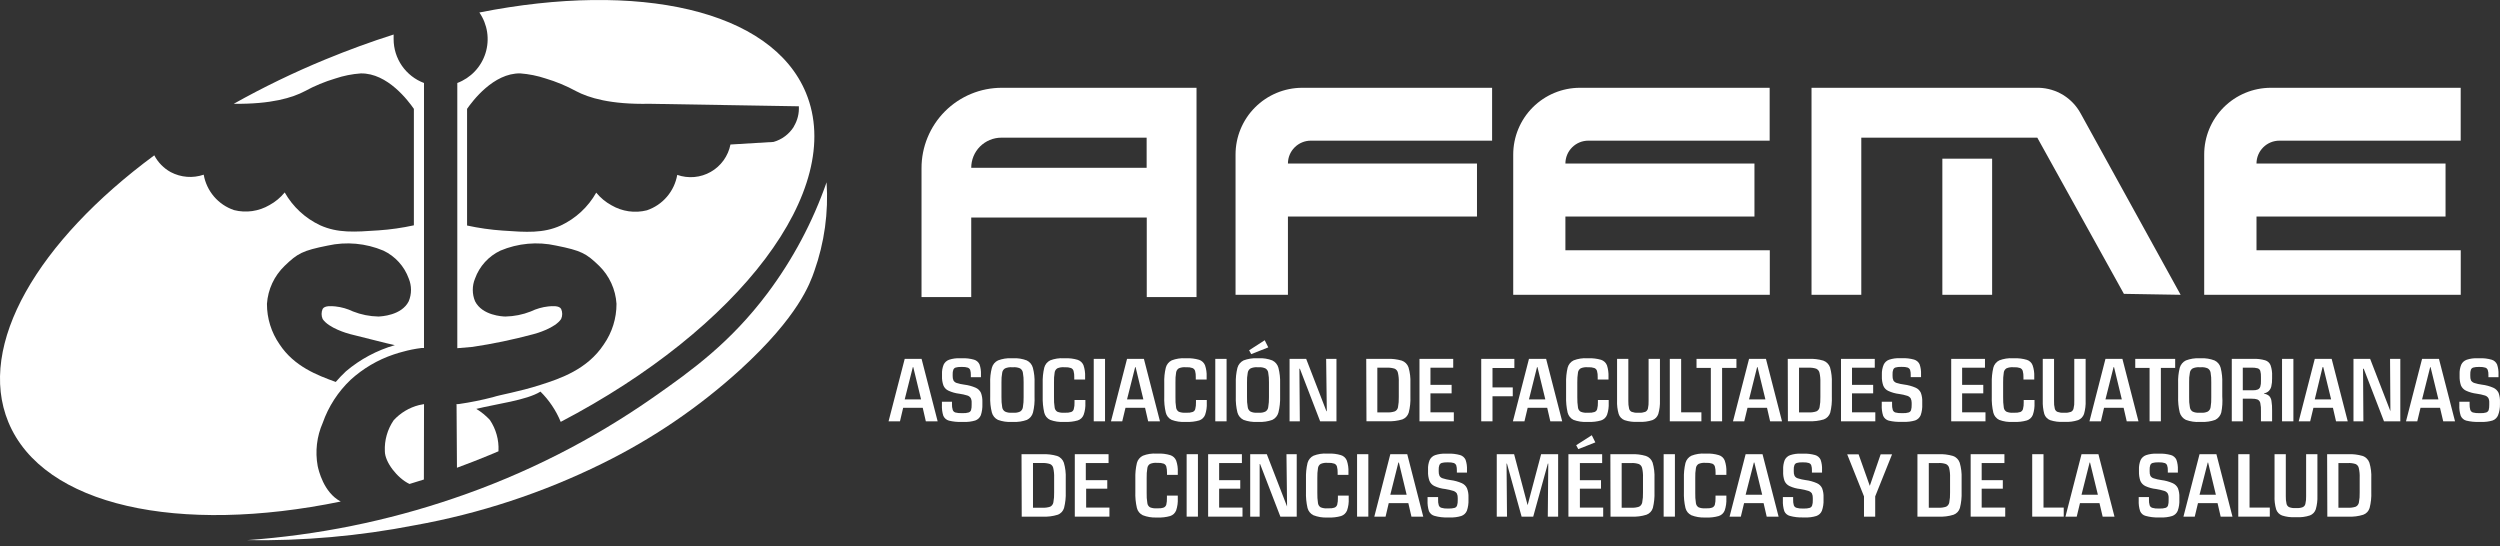 <svg width="87" height="19" viewBox="0 0 87 19" fill="none" xmlns="http://www.w3.org/2000/svg">
<rect x="0" y="0" width="87" height="19" fill="#333333" stroke="none"/>
<path d="M8.59 18.797C11.046 18.624 13.47 18.134 15.801 17.338C18.274 16.499 20.616 15.312 22.755 13.814C24.099 12.874 25.424 11.913 26.705 10.21C27.586 9.035 28.281 7.731 28.765 6.344C28.835 7.394 28.689 8.446 28.338 9.436C28.19 9.859 27.795 11.006 25.753 12.871C24.314 14.178 22.698 15.276 20.953 16.133C18.89 17.151 16.693 17.874 14.428 18.28C12.506 18.655 10.549 18.828 8.59 18.797Z" fill="white"/>
<path d="M28.049 3.236C26.851 0.332 22.206 -0.662 16.682 0.435C16.823 0.639 16.915 0.872 16.952 1.117C16.989 1.362 16.97 1.613 16.896 1.849C16.822 2.085 16.695 2.302 16.525 2.482C16.355 2.662 16.145 2.801 15.914 2.888V12.117L16.442 12.072C17.155 11.966 17.861 11.818 18.557 11.631C18.672 11.603 19.318 11.417 19.527 11.102C19.552 11.047 19.565 10.987 19.565 10.926C19.565 10.865 19.552 10.805 19.527 10.75C19.457 10.63 19.224 10.651 19.085 10.663C18.872 10.686 18.664 10.746 18.47 10.839C18.189 10.95 17.891 11.009 17.589 11.015C17.492 11.015 16.78 10.98 16.532 10.484C16.479 10.359 16.453 10.224 16.453 10.088C16.453 9.952 16.479 9.818 16.532 9.692C16.686 9.265 17.002 8.917 17.413 8.722C18.025 8.464 18.702 8.402 19.351 8.546C20.232 8.722 20.401 8.818 20.85 9.251C21.208 9.602 21.423 10.073 21.454 10.573C21.456 11.077 21.302 11.569 21.014 11.983C20.439 12.86 19.487 13.177 18.811 13.393C18.033 13.642 17.434 13.729 17.149 13.823C16.766 13.922 16.378 14.001 15.986 14.058C15.956 14.058 15.916 14.072 15.888 14.058L15.902 16.278C16.273 16.142 16.644 15.997 17.015 15.844L17.347 15.705V15.688C17.366 15.307 17.26 14.929 17.046 14.612C16.908 14.464 16.75 14.335 16.576 14.229C17.262 14.058 18.326 13.929 18.808 13.628C19.111 13.928 19.351 14.286 19.513 14.681C25.713 11.44 29.442 6.612 28.049 3.236ZM27.624 4.411C27.462 4.668 27.211 4.856 26.919 4.939L25.42 5.029C25.381 5.227 25.299 5.415 25.181 5.579C25.063 5.743 24.911 5.88 24.736 5.98C24.56 6.081 24.365 6.142 24.163 6.16C23.962 6.178 23.759 6.153 23.568 6.086C23.519 6.367 23.395 6.63 23.209 6.847C23.023 7.065 22.782 7.227 22.511 7.319C22.093 7.425 21.65 7.361 21.278 7.143C21.075 7.032 20.895 6.883 20.749 6.704C20.467 7.204 20.035 7.604 19.515 7.848C18.907 8.123 18.32 8.083 17.488 8.024C17.073 7.995 16.661 7.937 16.254 7.848V3.788C16.44 3.522 17.171 2.538 18.106 2.554C18.405 2.577 18.701 2.636 18.987 2.731C19.354 2.84 19.708 2.987 20.044 3.17C20.488 3.405 21.242 3.64 22.6 3.612L27.8 3.699C27.814 3.946 27.753 4.192 27.624 4.404V4.411Z" fill="white"/>
<path d="M11.849 17.448C11.259 17.134 11.085 16.356 11.055 16.215C10.963 15.709 11.024 15.187 11.231 14.716C11.431 14.146 11.764 13.633 12.201 13.217C12.634 12.823 13.143 12.523 13.698 12.336C13.818 12.296 13.919 12.265 14.013 12.242C14.229 12.181 14.45 12.137 14.673 12.11H14.659H14.755V2.888C14.445 2.772 14.177 2.563 13.988 2.291C13.8 2.018 13.698 1.695 13.698 1.363C13.698 1.309 13.698 1.255 13.698 1.201C12.915 1.45 12.124 1.739 11.325 2.068C10.231 2.518 9.166 3.034 8.134 3.612C9.445 3.628 10.181 3.4 10.613 3.17C10.95 2.987 11.305 2.84 11.672 2.731C11.958 2.635 12.254 2.576 12.554 2.555C13.493 2.538 14.217 3.523 14.403 3.788V7.841C13.996 7.93 13.584 7.989 13.169 8.017C12.337 8.074 11.759 8.116 11.144 7.841C10.623 7.597 10.191 7.197 9.908 6.697C9.761 6.876 9.582 7.025 9.379 7.136C9.007 7.354 8.564 7.418 8.146 7.312C7.875 7.221 7.634 7.058 7.448 6.841C7.262 6.623 7.138 6.36 7.089 6.079C6.901 6.143 6.703 6.169 6.506 6.153C6.309 6.138 6.117 6.082 5.942 5.99C5.697 5.856 5.498 5.652 5.369 5.405C1.318 8.396 -0.818 12.002 0.291 14.69C1.504 17.622 6.238 18.609 11.858 17.453L11.849 17.448ZM9.729 11.983C9.442 11.57 9.288 11.077 9.29 10.573C9.324 10.072 9.543 9.6 9.906 9.251C10.357 8.818 10.524 8.722 11.405 8.546C12.053 8.402 12.731 8.464 13.343 8.722C13.753 8.917 14.07 9.266 14.224 9.692C14.276 9.818 14.303 9.952 14.303 10.088C14.303 10.224 14.276 10.359 14.224 10.484C13.975 10.98 13.263 11.011 13.167 11.015C12.865 11.009 12.567 10.95 12.286 10.839C12.092 10.746 11.884 10.686 11.67 10.663C11.531 10.651 11.299 10.63 11.228 10.75C11.204 10.805 11.191 10.865 11.191 10.926C11.191 10.987 11.204 11.047 11.228 11.102C11.438 11.417 12.084 11.603 12.199 11.631C12.763 11.767 13.425 11.946 13.74 12.011C13.114 12.191 12.534 12.502 12.037 12.923C11.913 13.04 11.795 13.163 11.684 13.292C11.043 13.059 10.237 12.754 9.729 11.983Z" fill="white"/>
<path d="M14.756 14.063L14.579 14.098C14.241 14.185 13.934 14.368 13.698 14.627C13.483 14.943 13.375 15.32 13.393 15.703C13.393 16.081 13.828 16.643 14.251 16.842C14.417 16.792 14.583 16.74 14.751 16.687L14.756 14.063Z" fill="white"/>
<path d="M32.069 5.853V10.338H33.799V7.571H39.907V10.338H41.639V3.055H34.861C34.493 3.055 34.13 3.127 33.791 3.268C33.452 3.409 33.144 3.615 32.884 3.875C32.625 4.135 32.42 4.443 32.28 4.783C32.14 5.122 32.068 5.486 32.069 5.853ZM33.799 5.839C33.799 5.702 33.826 5.565 33.878 5.438C33.931 5.311 34.008 5.195 34.105 5.098C34.203 5.001 34.318 4.924 34.446 4.871C34.573 4.818 34.709 4.791 34.846 4.791H39.903V5.839H33.799Z" fill="white"/>
<path d="M42.997 5.381V10.259H44.82V7.536H51.399V5.691H44.82C44.82 5.48 44.904 5.277 45.054 5.128C45.203 4.979 45.406 4.895 45.617 4.895H51.925V3.055H45.316C44.7 3.056 44.11 3.302 43.675 3.738C43.24 4.174 42.996 4.765 42.997 5.381Z" fill="white"/>
<path d="M55.273 4.895H61.584V3.055H54.979C54.364 3.056 53.774 3.302 53.339 3.737C52.904 4.173 52.66 4.763 52.66 5.379V10.259H61.589V8.71H54.476V7.536H61.055V5.691H54.476C54.476 5.48 54.56 5.277 54.71 5.128C54.859 4.979 55.062 4.895 55.273 4.895Z" fill="white"/>
<path d="M79.323 4.895H85.632V3.055H79.022C78.407 3.056 77.817 3.302 77.383 3.737C76.949 4.173 76.705 4.763 76.706 5.379V10.259H85.634V8.71H78.526V7.536H85.105V5.691H78.526C78.526 5.48 78.61 5.277 78.76 5.128C78.909 4.979 79.112 4.895 79.323 4.895Z" fill="white"/>
<path d="M69.326 5.522H67.594V10.259H69.326V5.522Z" fill="white"/>
<path d="M72.404 3.943C72.261 3.682 72.053 3.462 71.799 3.306C71.545 3.15 71.254 3.064 70.957 3.055H63.041V10.259H64.773V4.791H70.898L73.912 10.226L75.886 10.259L72.404 3.943Z" fill="white"/>
<path d="M30.922 14.662L31.484 12.489H32.071L32.63 14.662H32.219L32.111 14.192H31.43L31.319 14.662H30.922ZM31.484 13.898H32.053L31.782 12.777H31.766L31.484 13.898Z" fill="white"/>
<path d="M33.023 14.638C32.981 14.627 32.941 14.606 32.907 14.577C32.873 14.548 32.847 14.512 32.828 14.471C32.789 14.35 32.773 14.223 32.779 14.095V13.98H33.129V14.067C33.126 14.134 33.135 14.201 33.155 14.265C33.162 14.286 33.174 14.304 33.189 14.32C33.205 14.335 33.224 14.347 33.244 14.354C33.314 14.372 33.386 14.38 33.458 14.377H33.51C33.577 14.381 33.643 14.373 33.707 14.354C33.727 14.348 33.744 14.338 33.759 14.324C33.773 14.31 33.785 14.293 33.792 14.274C33.809 14.214 33.816 14.151 33.813 14.088V14.016C33.817 13.96 33.806 13.904 33.782 13.854C33.755 13.81 33.714 13.779 33.665 13.764C33.572 13.735 33.477 13.714 33.381 13.701C33.251 13.686 33.124 13.65 33.005 13.595C32.926 13.559 32.864 13.494 32.831 13.414C32.794 13.309 32.777 13.199 32.782 13.088V13.022C32.776 12.909 32.796 12.796 32.838 12.691C32.876 12.61 32.945 12.549 33.028 12.519C33.149 12.479 33.275 12.462 33.402 12.467H33.472C33.616 12.461 33.759 12.478 33.898 12.517C33.939 12.529 33.978 12.55 34.011 12.579C34.044 12.608 34.07 12.643 34.088 12.683C34.126 12.794 34.143 12.912 34.137 13.029V13.127H33.785V13.048C33.787 12.99 33.78 12.932 33.764 12.876C33.756 12.857 33.744 12.841 33.73 12.826C33.715 12.812 33.698 12.801 33.679 12.794C33.617 12.775 33.553 12.767 33.489 12.77H33.437C33.376 12.768 33.315 12.775 33.256 12.791C33.238 12.797 33.221 12.807 33.207 12.82C33.193 12.833 33.183 12.849 33.176 12.867C33.157 12.919 33.15 12.974 33.153 13.029V13.083C33.15 13.137 33.16 13.191 33.181 13.24C33.206 13.282 33.245 13.313 33.291 13.327C33.379 13.355 33.468 13.375 33.559 13.386C33.696 13.403 33.83 13.439 33.956 13.494C34.036 13.53 34.1 13.592 34.137 13.67C34.175 13.772 34.191 13.881 34.187 13.99V14.065C34.192 14.196 34.174 14.326 34.133 14.45C34.115 14.492 34.089 14.531 34.056 14.562C34.022 14.594 33.983 14.618 33.94 14.633C33.811 14.672 33.677 14.688 33.543 14.683H33.47C33.32 14.689 33.17 14.674 33.023 14.638Z" fill="white"/>
<path d="M34.729 14.612C34.677 14.587 34.632 14.552 34.595 14.507C34.559 14.463 34.532 14.412 34.517 14.356C34.471 14.173 34.451 13.984 34.459 13.795V13.339C34.451 13.157 34.471 12.975 34.517 12.799C34.532 12.743 34.559 12.691 34.596 12.646C34.633 12.602 34.679 12.567 34.731 12.542C34.881 12.485 35.041 12.459 35.201 12.467H35.26C35.42 12.459 35.58 12.485 35.73 12.542C35.782 12.567 35.828 12.602 35.865 12.646C35.902 12.691 35.929 12.743 35.944 12.799C35.99 12.975 36.01 13.157 36.002 13.339V13.795C36.011 13.983 35.993 14.173 35.948 14.356C35.934 14.412 35.907 14.463 35.871 14.507C35.834 14.552 35.788 14.587 35.737 14.612C35.586 14.666 35.427 14.69 35.267 14.683H35.208C35.045 14.692 34.882 14.668 34.729 14.612ZM35.264 14.363C35.345 14.37 35.426 14.357 35.499 14.323C35.526 14.307 35.548 14.285 35.564 14.259C35.581 14.233 35.592 14.204 35.596 14.173C35.616 14.057 35.625 13.939 35.622 13.82V13.306C35.625 13.193 35.616 13.079 35.596 12.968C35.591 12.938 35.581 12.909 35.564 12.883C35.547 12.857 35.525 12.836 35.499 12.82C35.425 12.788 35.345 12.774 35.264 12.78H35.211C35.13 12.774 35.05 12.788 34.976 12.82C34.949 12.835 34.926 12.857 34.91 12.883C34.892 12.908 34.881 12.937 34.877 12.968C34.856 13.079 34.848 13.193 34.851 13.306V13.82C34.848 13.939 34.857 14.057 34.877 14.173C34.881 14.204 34.892 14.233 34.909 14.259C34.926 14.286 34.949 14.307 34.976 14.323C35.049 14.357 35.13 14.37 35.211 14.363H35.264Z" fill="white"/>
<path d="M36.545 14.612C36.494 14.588 36.449 14.553 36.414 14.51C36.379 14.466 36.353 14.415 36.34 14.361C36.298 14.175 36.28 13.985 36.286 13.795V13.339C36.28 13.155 36.298 12.972 36.34 12.794C36.355 12.739 36.38 12.688 36.416 12.644C36.452 12.601 36.497 12.565 36.547 12.54C36.697 12.483 36.857 12.458 37.017 12.467H37.062C37.21 12.461 37.359 12.479 37.501 12.521C37.547 12.536 37.589 12.561 37.625 12.594C37.66 12.627 37.688 12.667 37.706 12.711C37.749 12.839 37.768 12.974 37.762 13.109V13.207H37.384V13.123C37.387 13.051 37.379 12.979 37.36 12.909C37.354 12.886 37.342 12.866 37.327 12.848C37.311 12.831 37.292 12.817 37.271 12.808C37.206 12.786 37.137 12.777 37.069 12.78H37.031C36.951 12.773 36.87 12.786 36.796 12.817C36.771 12.833 36.749 12.854 36.733 12.878C36.717 12.903 36.706 12.931 36.702 12.961C36.683 13.075 36.675 13.19 36.679 13.306V13.82C36.675 13.942 36.683 14.064 36.702 14.185C36.706 14.214 36.716 14.242 36.732 14.267C36.748 14.291 36.769 14.312 36.794 14.328C36.869 14.357 36.949 14.369 37.029 14.363H37.071C37.141 14.367 37.211 14.359 37.278 14.337C37.299 14.329 37.319 14.316 37.334 14.299C37.35 14.281 37.361 14.261 37.367 14.239C37.388 14.162 37.397 14.083 37.393 14.004V13.919H37.771V14.023C37.778 14.164 37.757 14.305 37.71 14.438C37.692 14.483 37.665 14.524 37.63 14.557C37.594 14.591 37.552 14.616 37.506 14.631C37.362 14.672 37.213 14.689 37.064 14.683H37.02C36.858 14.692 36.697 14.668 36.545 14.612Z" fill="white"/>
<path d="M38.062 14.662V12.489H38.455V14.662H38.062Z" fill="white"/>
<path d="M38.662 14.662L39.221 12.489H39.808L40.367 14.662H39.956L39.848 14.192H39.167L39.054 14.662H38.662ZM39.221 13.898H39.789L39.519 12.777H39.503L39.221 13.898Z" fill="white"/>
<path d="M40.774 14.612C40.724 14.588 40.679 14.553 40.644 14.51C40.608 14.466 40.583 14.415 40.57 14.361C40.526 14.175 40.508 13.985 40.516 13.795V13.339C40.509 13.155 40.527 12.972 40.57 12.794C40.584 12.739 40.61 12.688 40.646 12.644C40.681 12.601 40.726 12.565 40.777 12.54C40.926 12.483 41.087 12.458 41.247 12.467H41.291C41.44 12.461 41.588 12.48 41.731 12.521C41.777 12.536 41.819 12.561 41.854 12.594C41.889 12.627 41.917 12.667 41.935 12.711C41.978 12.839 41.998 12.974 41.991 13.109V13.207H41.613V13.123C41.616 13.051 41.608 12.979 41.59 12.909C41.583 12.886 41.571 12.866 41.555 12.848C41.539 12.831 41.52 12.817 41.498 12.808C41.434 12.786 41.366 12.776 41.298 12.78H41.258C41.178 12.773 41.097 12.786 41.023 12.817C40.998 12.833 40.977 12.854 40.96 12.878C40.944 12.903 40.934 12.931 40.929 12.961C40.91 13.075 40.902 13.19 40.906 13.306V13.82C40.902 13.942 40.91 14.064 40.929 14.185C40.933 14.214 40.943 14.242 40.959 14.267C40.975 14.291 40.996 14.312 41.021 14.328C41.096 14.357 41.176 14.369 41.256 14.363H41.298C41.367 14.368 41.437 14.359 41.503 14.337C41.525 14.329 41.544 14.316 41.56 14.299C41.576 14.282 41.588 14.261 41.594 14.239C41.614 14.162 41.623 14.083 41.62 14.004V13.919H41.996V14.023C42.003 14.164 41.983 14.305 41.937 14.438C41.919 14.483 41.891 14.524 41.856 14.557C41.821 14.59 41.779 14.616 41.733 14.631C41.589 14.672 41.44 14.689 41.291 14.683H41.247C41.086 14.692 40.925 14.668 40.774 14.612Z" fill="white"/>
<path d="M42.292 14.662V12.489H42.685V14.662H42.292Z" fill="white"/>
<path d="M43.276 14.612C43.225 14.587 43.179 14.551 43.142 14.507C43.105 14.463 43.078 14.412 43.063 14.356C43.018 14.172 42.999 13.984 43.006 13.795V13.339C43 13.157 43.019 12.975 43.063 12.799C43.078 12.743 43.105 12.692 43.142 12.648C43.179 12.603 43.225 12.568 43.276 12.542C43.426 12.486 43.586 12.46 43.746 12.467H43.805C43.965 12.459 44.125 12.485 44.275 12.542C44.327 12.567 44.373 12.603 44.41 12.647C44.447 12.691 44.474 12.743 44.489 12.799C44.534 12.975 44.554 13.157 44.548 13.339V13.795C44.554 13.984 44.534 14.173 44.489 14.356C44.474 14.412 44.448 14.463 44.411 14.507C44.375 14.552 44.329 14.587 44.277 14.612C44.127 14.666 43.967 14.69 43.807 14.683H43.749C43.588 14.691 43.428 14.667 43.276 14.612ZM43.812 14.363C43.889 14.369 43.966 14.355 44.035 14.323C44.062 14.307 44.085 14.286 44.102 14.259C44.119 14.233 44.13 14.204 44.134 14.173C44.154 14.057 44.163 13.939 44.16 13.82V13.306C44.163 13.193 44.154 13.079 44.134 12.968C44.13 12.937 44.119 12.908 44.102 12.883C44.084 12.857 44.062 12.835 44.035 12.82C43.965 12.789 43.889 12.775 43.812 12.78H43.756C43.675 12.774 43.595 12.788 43.521 12.82C43.494 12.835 43.472 12.857 43.455 12.883C43.438 12.908 43.427 12.937 43.422 12.968C43.401 13.079 43.392 13.193 43.396 13.306V13.82C43.392 13.939 43.401 14.057 43.422 14.173C43.426 14.204 43.437 14.233 43.454 14.259C43.47 14.285 43.492 14.307 43.519 14.323C43.592 14.357 43.673 14.37 43.754 14.363H43.812ZM43.542 12.324L43.469 12.19L44.012 11.84L44.136 12.089L43.542 12.324Z" fill="white"/>
<path d="M44.877 14.662V12.489H45.455L46.159 14.309H46.173L46.15 12.489H46.509V14.662H45.941L45.236 12.832H45.219L45.234 14.662H44.877Z" fill="white"/>
<path d="M47.545 12.488H48.274C48.445 12.481 48.617 12.502 48.781 12.549C48.836 12.568 48.885 12.599 48.926 12.64C48.966 12.681 48.997 12.73 49.016 12.784C49.068 12.962 49.09 13.147 49.082 13.332V13.802C49.09 13.99 49.07 14.178 49.023 14.361C49.006 14.414 48.978 14.463 48.94 14.503C48.901 14.544 48.854 14.576 48.802 14.596C48.633 14.646 48.457 14.668 48.281 14.659H47.553L47.545 12.488ZM48.269 14.351C48.361 14.357 48.452 14.345 48.539 14.316C48.568 14.303 48.593 14.283 48.612 14.258C48.631 14.233 48.644 14.204 48.65 14.173C48.672 14.056 48.682 13.937 48.678 13.818V13.306C48.683 13.193 48.672 13.08 48.647 12.97C48.641 12.94 48.627 12.912 48.608 12.888C48.589 12.864 48.565 12.844 48.537 12.831C48.451 12.803 48.36 12.791 48.269 12.796H47.931V14.351H48.269Z" fill="white"/>
<path d="M49.398 14.662V12.489H50.572V12.796H49.78V13.393H50.516V13.689H49.78V14.349H50.593V14.662H49.398Z" fill="white"/>
<path d="M51.547 14.662V12.489H52.7V12.806H51.939V13.482H52.644V13.79H51.939V14.662H51.547Z" fill="white"/>
<path d="M52.649 14.662L53.208 12.489H53.805L54.364 14.662H53.951L53.843 14.192H53.163L53.051 14.662H52.649ZM53.208 13.898H53.777L53.504 12.777H53.488L53.208 13.898Z" fill="white"/>
<path d="M54.759 14.612C54.709 14.588 54.664 14.553 54.629 14.509C54.594 14.466 54.568 14.415 54.554 14.361C54.512 14.175 54.494 13.985 54.5 13.795V13.339C54.494 13.156 54.512 12.972 54.554 12.794C54.569 12.739 54.595 12.688 54.631 12.644C54.667 12.6 54.712 12.565 54.764 12.54C54.913 12.483 55.073 12.458 55.233 12.467H55.278C55.426 12.462 55.575 12.48 55.717 12.521C55.763 12.536 55.806 12.561 55.841 12.594C55.876 12.627 55.904 12.667 55.922 12.712C55.963 12.84 55.981 12.974 55.976 13.109V13.207H55.6V13.123C55.603 13.051 55.595 12.979 55.576 12.909C55.569 12.886 55.558 12.866 55.542 12.848C55.526 12.831 55.507 12.817 55.485 12.808C55.42 12.786 55.351 12.777 55.283 12.78H55.245C55.165 12.773 55.084 12.786 55.01 12.817C54.984 12.832 54.962 12.853 54.946 12.878C54.929 12.903 54.918 12.931 54.914 12.961C54.896 13.075 54.888 13.19 54.89 13.306V13.821C54.888 13.942 54.896 14.064 54.914 14.185C54.918 14.214 54.928 14.242 54.944 14.267C54.961 14.292 54.982 14.313 55.008 14.328C55.082 14.358 55.163 14.37 55.243 14.363H55.283C55.353 14.368 55.423 14.359 55.489 14.338C55.511 14.329 55.531 14.316 55.547 14.299C55.563 14.282 55.575 14.261 55.581 14.239C55.601 14.162 55.61 14.083 55.607 14.004V13.919H55.983V14.023C55.99 14.164 55.97 14.305 55.924 14.438C55.906 14.484 55.878 14.524 55.842 14.558C55.806 14.591 55.764 14.616 55.717 14.631C55.575 14.672 55.426 14.689 55.278 14.683H55.233C55.072 14.692 54.911 14.668 54.759 14.612Z" fill="white"/>
<path d="M56.535 14.622C56.487 14.604 56.444 14.575 56.408 14.538C56.373 14.501 56.346 14.457 56.33 14.408C56.286 14.256 56.267 14.097 56.274 13.938V12.489H56.666V13.952C56.663 14.042 56.672 14.131 56.692 14.218C56.697 14.243 56.708 14.266 56.724 14.286C56.74 14.306 56.76 14.322 56.784 14.333C56.851 14.357 56.923 14.368 56.995 14.364H57.042C57.114 14.368 57.186 14.357 57.254 14.333C57.277 14.322 57.298 14.306 57.314 14.286C57.33 14.266 57.342 14.243 57.348 14.218C57.367 14.131 57.375 14.041 57.371 13.952V12.489H57.766V13.936C57.772 14.095 57.753 14.253 57.709 14.406C57.693 14.454 57.666 14.498 57.631 14.536C57.596 14.572 57.553 14.601 57.505 14.62C57.357 14.668 57.202 14.689 57.047 14.681H56.993C56.838 14.69 56.682 14.67 56.535 14.622Z" fill="white"/>
<path d="M58.109 14.662V12.489H58.504V14.349H59.209V14.662H58.109Z" fill="white"/>
<path d="M59.537 14.662V12.803H59.039V12.489H60.428V12.803H59.929V14.662H59.537Z" fill="white"/>
<path d="M60.308 14.662L60.867 12.489H61.455L62.014 14.662H61.6L61.492 14.192H60.813L60.7 14.662H60.308ZM60.867 13.898H61.436L61.163 12.777H61.147L60.867 13.898Z" fill="white"/>
<path d="M62.214 12.488H62.942C63.114 12.481 63.285 12.501 63.45 12.549C63.504 12.568 63.553 12.599 63.594 12.64C63.635 12.681 63.666 12.73 63.685 12.784C63.735 12.962 63.756 13.147 63.748 13.332V13.802C63.756 13.99 63.737 14.178 63.692 14.361C63.675 14.414 63.646 14.463 63.607 14.504C63.569 14.545 63.521 14.576 63.468 14.596C63.3 14.646 63.123 14.668 62.947 14.659H62.219L62.214 12.488ZM62.94 14.351C63.031 14.357 63.123 14.345 63.21 14.316C63.239 14.303 63.264 14.283 63.283 14.258C63.302 14.233 63.315 14.204 63.321 14.173C63.343 14.056 63.353 13.937 63.349 13.818V13.306C63.353 13.193 63.343 13.08 63.318 12.97C63.311 12.94 63.297 12.912 63.278 12.888C63.258 12.864 63.233 12.845 63.205 12.831C63.12 12.803 63.03 12.791 62.94 12.796H62.606V14.351H62.94Z" fill="white"/>
<path d="M64.067 14.662V12.489H65.242V12.796H64.45V13.393H65.186V13.689H64.45V14.349H65.261V14.662H64.067Z" fill="white"/>
<path d="M65.729 14.638C65.686 14.627 65.647 14.606 65.613 14.577C65.579 14.548 65.552 14.512 65.534 14.471C65.495 14.35 65.478 14.223 65.485 14.095V13.98H65.844V14.067C65.841 14.134 65.849 14.201 65.868 14.265C65.875 14.285 65.887 14.304 65.902 14.319C65.918 14.335 65.936 14.347 65.957 14.354C66.028 14.372 66.1 14.38 66.173 14.377H66.222C66.289 14.381 66.356 14.373 66.42 14.354C66.439 14.348 66.457 14.338 66.472 14.324C66.486 14.31 66.497 14.293 66.504 14.274C66.521 14.214 66.528 14.151 66.526 14.088V14.015C66.526 13.963 66.515 13.911 66.493 13.863C66.463 13.821 66.421 13.789 66.373 13.774C66.28 13.744 66.185 13.723 66.089 13.71C65.959 13.695 65.832 13.659 65.713 13.604C65.634 13.568 65.572 13.504 65.539 13.423C65.502 13.319 65.485 13.208 65.489 13.097V13.031C65.485 12.913 65.507 12.796 65.553 12.688C65.591 12.608 65.66 12.546 65.743 12.517C65.864 12.477 65.99 12.46 66.117 12.465H66.187C66.331 12.459 66.474 12.476 66.612 12.514C66.654 12.527 66.693 12.548 66.726 12.577C66.759 12.605 66.785 12.641 66.803 12.681C66.841 12.792 66.858 12.909 66.852 13.026V13.125H66.493V13.045C66.495 12.987 66.488 12.929 66.472 12.874C66.464 12.855 66.452 12.838 66.438 12.824C66.423 12.81 66.406 12.799 66.387 12.791C66.325 12.773 66.261 12.765 66.197 12.768H66.145C66.084 12.765 66.023 12.773 65.964 12.789C65.946 12.794 65.929 12.804 65.915 12.817C65.901 12.83 65.891 12.846 65.884 12.864C65.865 12.916 65.857 12.971 65.861 13.026V13.08C65.858 13.134 65.868 13.188 65.889 13.238C65.914 13.279 65.953 13.31 65.999 13.325C66.087 13.352 66.176 13.372 66.267 13.383C66.404 13.4 66.538 13.437 66.664 13.492C66.744 13.526 66.808 13.589 66.845 13.668C66.883 13.77 66.899 13.879 66.894 13.987V14.062C66.901 14.193 66.883 14.324 66.84 14.448C66.823 14.49 66.797 14.528 66.763 14.56C66.73 14.591 66.691 14.616 66.648 14.631C66.519 14.669 66.385 14.686 66.251 14.68H66.178C66.027 14.687 65.876 14.673 65.729 14.638Z" fill="white"/>
<path d="M67.902 14.662V12.489H69.077V12.796H68.282V13.393H69.018V13.689H68.282V14.349H69.095V14.662H67.902Z" fill="white"/>
<path d="M69.572 14.612C69.522 14.588 69.478 14.553 69.442 14.509C69.407 14.466 69.382 14.415 69.368 14.361C69.325 14.175 69.307 13.985 69.314 13.795V13.339C69.308 13.156 69.326 12.972 69.368 12.794C69.382 12.739 69.409 12.688 69.445 12.644C69.481 12.6 69.526 12.565 69.577 12.54C69.727 12.483 69.887 12.458 70.047 12.467H70.094C70.242 12.462 70.389 12.48 70.531 12.521C70.577 12.535 70.62 12.56 70.655 12.593C70.691 12.626 70.718 12.666 70.735 12.712C70.779 12.839 70.798 12.974 70.792 13.109V13.207H70.416V13.123C70.418 13.051 70.41 12.979 70.392 12.909C70.385 12.886 70.373 12.866 70.358 12.848C70.342 12.831 70.322 12.817 70.301 12.808C70.236 12.786 70.167 12.777 70.099 12.78H70.061C69.981 12.773 69.9 12.786 69.826 12.817C69.801 12.833 69.779 12.854 69.763 12.878C69.747 12.903 69.736 12.931 69.732 12.961C69.714 13.075 69.706 13.191 69.709 13.306V13.821C69.706 13.943 69.714 14.064 69.732 14.185C69.736 14.214 69.746 14.242 69.762 14.267C69.779 14.292 69.8 14.313 69.826 14.328C69.901 14.358 69.981 14.37 70.061 14.363H70.101C70.171 14.367 70.241 14.359 70.308 14.338C70.329 14.329 70.349 14.315 70.364 14.298C70.38 14.281 70.392 14.261 70.399 14.239C70.419 14.162 70.428 14.083 70.425 14.004V13.919H70.801V14.023C70.808 14.164 70.788 14.305 70.742 14.439C70.724 14.484 70.696 14.524 70.66 14.558C70.624 14.591 70.582 14.616 70.536 14.631C70.393 14.672 70.245 14.689 70.096 14.683H70.049C69.887 14.693 69.725 14.669 69.572 14.612Z" fill="white"/>
<path d="M71.347 14.622C71.299 14.604 71.256 14.575 71.221 14.538C71.185 14.501 71.158 14.457 71.142 14.408C71.1 14.255 71.082 14.097 71.088 13.938V12.489H71.481V13.952C71.476 14.042 71.485 14.131 71.506 14.218C71.511 14.243 71.522 14.266 71.538 14.286C71.554 14.306 71.575 14.322 71.598 14.333C71.666 14.357 71.738 14.368 71.809 14.364H71.856C71.928 14.368 72 14.357 72.068 14.333C72.091 14.322 72.112 14.306 72.127 14.286C72.143 14.266 72.154 14.243 72.159 14.218C72.181 14.131 72.19 14.042 72.185 13.952V12.489H72.58V13.936C72.587 14.095 72.568 14.253 72.524 14.406C72.507 14.454 72.481 14.498 72.445 14.536C72.41 14.572 72.367 14.601 72.319 14.62C72.172 14.668 72.016 14.689 71.861 14.681H71.807C71.651 14.69 71.495 14.67 71.347 14.622Z" fill="white"/>
<path d="M72.713 14.662L73.27 12.489H73.86L74.419 14.662H74.01L73.902 14.192H73.221L73.111 14.662H72.713ZM73.27 13.898H73.839L73.569 12.777H73.552L73.27 13.898Z" fill="white"/>
<path d="M74.805 14.662V12.803H74.307V12.489H75.696V12.803H75.198V14.662H74.805Z" fill="white"/>
<path d="M76.069 14.612C76.017 14.587 75.972 14.552 75.935 14.507C75.898 14.463 75.871 14.412 75.855 14.356C75.811 14.173 75.792 13.984 75.799 13.795V13.339C75.792 13.157 75.811 12.975 75.855 12.799C75.871 12.743 75.898 12.692 75.935 12.648C75.972 12.603 76.017 12.568 76.069 12.543C76.219 12.486 76.379 12.46 76.539 12.467H76.595C76.755 12.46 76.915 12.486 77.065 12.543C77.117 12.567 77.163 12.603 77.2 12.647C77.237 12.691 77.264 12.743 77.279 12.799C77.323 12.975 77.342 13.157 77.335 13.339V13.795C77.349 13.983 77.338 14.172 77.3 14.356C77.285 14.412 77.258 14.463 77.222 14.507C77.186 14.551 77.14 14.587 77.089 14.612C76.938 14.666 76.778 14.69 76.619 14.683H76.562C76.395 14.694 76.227 14.67 76.069 14.612ZM76.595 14.363C76.676 14.37 76.757 14.357 76.83 14.323C76.857 14.307 76.879 14.285 76.896 14.259C76.913 14.233 76.924 14.204 76.929 14.173C76.948 14.057 76.956 13.939 76.952 13.821V13.306C76.956 13.193 76.948 13.079 76.929 12.968C76.924 12.937 76.913 12.909 76.896 12.883C76.879 12.857 76.856 12.836 76.83 12.82C76.756 12.787 76.676 12.774 76.595 12.78H76.541C76.461 12.774 76.38 12.788 76.306 12.82C76.28 12.835 76.257 12.857 76.24 12.883C76.223 12.908 76.212 12.937 76.208 12.968C76.186 13.079 76.177 13.193 76.182 13.306V13.821C76.177 13.939 76.186 14.057 76.208 14.173C76.212 14.204 76.222 14.233 76.239 14.259C76.256 14.285 76.278 14.307 76.304 14.323C76.377 14.357 76.459 14.37 76.539 14.363H76.595Z" fill="white"/>
<path d="M77.666 12.488H78.404C78.547 12.482 78.69 12.499 78.827 12.538C78.87 12.551 78.91 12.573 78.943 12.604C78.976 12.634 79.001 12.672 79.017 12.714C79.058 12.836 79.076 12.964 79.069 13.092V13.17C79.072 13.264 79.062 13.358 79.041 13.449C79.026 13.511 78.995 13.567 78.949 13.611C78.904 13.652 78.847 13.679 78.787 13.689V13.701C78.853 13.709 78.915 13.736 78.966 13.778C79.009 13.825 79.037 13.884 79.046 13.947C79.064 14.058 79.072 14.171 79.069 14.283V14.662H78.681V14.316C78.686 14.219 78.678 14.121 78.658 14.025C78.653 13.999 78.641 13.975 78.626 13.955C78.61 13.934 78.59 13.917 78.566 13.905C78.495 13.881 78.419 13.871 78.343 13.874H78.049V14.662H77.666V12.488ZM78.411 13.581C78.468 13.584 78.524 13.574 78.576 13.553C78.595 13.543 78.613 13.53 78.627 13.513C78.641 13.496 78.652 13.477 78.658 13.456C78.677 13.393 78.685 13.327 78.681 13.261V13.123C78.685 13.05 78.677 12.977 78.658 12.906C78.651 12.885 78.639 12.866 78.623 12.851C78.607 12.835 78.588 12.824 78.566 12.817C78.497 12.799 78.425 12.791 78.353 12.794H78.049V13.581H78.411Z" fill="white"/>
<path d="M79.415 14.662V12.489H79.81V14.662H79.415Z" fill="white"/>
<path d="M79.995 14.662L80.554 12.489H81.142L81.701 14.662H81.294L81.186 14.192H80.507L80.394 14.662H79.995ZM80.554 13.898H81.123L80.85 12.777H80.825L80.554 13.898Z" fill="white"/>
<path d="M81.901 14.662V12.489H82.481L83.186 14.309L83.174 12.489H83.531V14.662H82.963L82.258 12.832H82.234L82.246 14.662H81.901Z" fill="white"/>
<path d="M83.729 14.662L84.288 12.489H84.876L85.435 14.662H85.024L84.913 14.192H84.234L84.121 14.662H83.729ZM84.288 13.898H84.857L84.584 12.777H84.57L84.288 13.898Z" fill="white"/>
<path d="M85.827 14.638C85.784 14.627 85.745 14.606 85.712 14.577C85.678 14.548 85.652 14.512 85.634 14.471C85.595 14.35 85.578 14.223 85.585 14.095V13.98H85.942V14.067C85.94 14.134 85.948 14.2 85.966 14.265C85.973 14.285 85.986 14.304 86.001 14.319C86.017 14.335 86.036 14.347 86.057 14.354C86.127 14.372 86.199 14.38 86.271 14.377H86.323C86.389 14.381 86.456 14.373 86.52 14.354C86.539 14.347 86.556 14.337 86.571 14.323C86.585 14.309 86.597 14.293 86.605 14.274C86.621 14.214 86.628 14.151 86.626 14.088V14.016C86.63 13.96 86.619 13.904 86.595 13.853C86.567 13.811 86.526 13.779 86.478 13.764C86.384 13.735 86.288 13.714 86.191 13.701C86.061 13.685 85.934 13.65 85.815 13.595C85.737 13.557 85.676 13.493 85.641 13.414C85.606 13.309 85.59 13.198 85.594 13.088V13.022C85.589 12.909 85.608 12.796 85.651 12.69C85.689 12.61 85.757 12.549 85.841 12.519C85.961 12.479 86.088 12.462 86.215 12.467H86.285C86.428 12.461 86.57 12.478 86.708 12.517C86.75 12.529 86.788 12.55 86.821 12.579C86.854 12.608 86.88 12.643 86.898 12.683C86.936 12.794 86.953 12.912 86.948 13.029V13.127H86.597V13.047C86.6 12.989 86.592 12.931 86.574 12.876C86.567 12.857 86.555 12.84 86.541 12.825C86.526 12.811 86.509 12.8 86.489 12.794C86.428 12.775 86.363 12.767 86.299 12.77H86.25C86.189 12.768 86.128 12.775 86.069 12.791C86.05 12.797 86.033 12.806 86.019 12.819C86.005 12.832 85.993 12.849 85.987 12.867C85.97 12.919 85.963 12.974 85.966 13.029V13.083C85.963 13.136 85.972 13.19 85.991 13.24C86.018 13.281 86.058 13.312 86.104 13.327C86.191 13.355 86.279 13.374 86.37 13.386C86.507 13.402 86.642 13.439 86.769 13.494C86.848 13.529 86.912 13.592 86.95 13.67C86.987 13.772 87.004 13.881 86.999 13.99V14.065C87.002 14.196 86.98 14.327 86.933 14.45C86.916 14.492 86.89 14.53 86.857 14.562C86.825 14.593 86.786 14.618 86.743 14.633C86.614 14.672 86.479 14.688 86.344 14.683H86.271C86.121 14.688 85.972 14.673 85.827 14.638Z" fill="white"/>
<path d="M35.549 15.806H36.277C36.449 15.799 36.621 15.819 36.787 15.867C36.841 15.886 36.891 15.917 36.931 15.957C36.972 15.998 37.003 16.047 37.022 16.102C37.074 16.279 37.096 16.464 37.088 16.649V17.119C37.095 17.307 37.075 17.496 37.029 17.678C37.013 17.732 36.984 17.781 36.946 17.822C36.908 17.862 36.861 17.894 36.808 17.913C36.639 17.966 36.461 17.988 36.284 17.979H35.556L35.549 15.806ZM36.275 17.669C36.366 17.674 36.458 17.662 36.545 17.634C36.573 17.62 36.598 17.6 36.617 17.575C36.636 17.55 36.65 17.521 36.656 17.49C36.678 17.374 36.688 17.255 36.684 17.136V16.623C36.688 16.511 36.678 16.398 36.653 16.287C36.647 16.257 36.634 16.229 36.615 16.205C36.595 16.181 36.571 16.162 36.543 16.149C36.456 16.121 36.365 16.109 36.275 16.113H35.948V17.669H36.275Z" fill="white"/>
<path d="M37.403 17.979V15.806H38.578V16.114H37.786V16.71H38.533V17.006H37.798V17.664H38.608V17.979H37.403Z" fill="white"/>
<path d="M39.768 17.93C39.718 17.905 39.673 17.87 39.638 17.827C39.603 17.783 39.577 17.733 39.564 17.678C39.521 17.493 39.503 17.303 39.51 17.112V16.657C39.504 16.473 39.522 16.29 39.564 16.111C39.578 16.056 39.604 16.006 39.641 15.962C39.677 15.918 39.722 15.882 39.773 15.858C39.922 15.8 40.083 15.775 40.243 15.785H40.287C40.436 15.778 40.584 15.796 40.727 15.839C40.773 15.854 40.815 15.878 40.85 15.911C40.885 15.944 40.913 15.984 40.931 16.029C40.975 16.157 40.994 16.291 40.987 16.426V16.525H40.612V16.447C40.613 16.376 40.605 16.305 40.588 16.236C40.581 16.213 40.569 16.193 40.553 16.175C40.538 16.158 40.518 16.144 40.496 16.135C40.431 16.113 40.363 16.104 40.294 16.107H40.257C40.177 16.1 40.096 16.113 40.022 16.144C39.996 16.159 39.974 16.18 39.958 16.205C39.942 16.23 39.931 16.258 39.928 16.288C39.908 16.402 39.901 16.517 39.904 16.633V17.148C39.9 17.269 39.908 17.39 39.928 17.509C39.931 17.539 39.941 17.568 39.958 17.593C39.974 17.619 39.996 17.64 40.022 17.655C40.093 17.683 40.169 17.695 40.245 17.69H40.287C40.357 17.694 40.427 17.686 40.494 17.664C40.516 17.656 40.535 17.642 40.551 17.625C40.567 17.608 40.578 17.588 40.586 17.566C40.605 17.489 40.612 17.41 40.609 17.331V17.246H40.987V17.35C40.994 17.491 40.974 17.632 40.929 17.765C40.91 17.811 40.882 17.851 40.847 17.885C40.811 17.918 40.768 17.943 40.722 17.958C40.578 17.999 40.429 18.016 40.28 18.01H40.236C40.076 18.015 39.917 17.988 39.768 17.93Z" fill="white"/>
<path d="M41.295 17.979V15.806H41.688V17.979H41.295Z" fill="white"/>
<path d="M42.043 17.979V15.806H43.218V16.114H42.426V16.71H43.161V17.006H42.426V17.664H43.239V17.979H42.043Z" fill="white"/>
<path d="M43.507 17.979V15.806H44.085L44.79 17.627L44.769 15.806H45.126V17.979H44.557L43.852 16.149H43.836V17.979H43.507Z" fill="white"/>
<path d="M45.706 17.93C45.656 17.905 45.612 17.87 45.577 17.827C45.541 17.783 45.516 17.733 45.502 17.678C45.46 17.493 45.441 17.303 45.448 17.112V16.657C45.442 16.473 45.46 16.29 45.502 16.111C45.517 16.056 45.543 16.006 45.579 15.962C45.615 15.918 45.66 15.882 45.711 15.858C45.861 15.8 46.021 15.775 46.181 15.785H46.226C46.374 15.778 46.523 15.796 46.665 15.839C46.712 15.853 46.754 15.877 46.789 15.91C46.825 15.943 46.852 15.984 46.87 16.029C46.913 16.157 46.932 16.291 46.926 16.426V16.525H46.55V16.447C46.552 16.376 46.544 16.305 46.526 16.236C46.52 16.213 46.508 16.193 46.492 16.175C46.476 16.158 46.457 16.144 46.435 16.135C46.37 16.113 46.301 16.104 46.233 16.107H46.195C46.115 16.1 46.034 16.113 45.96 16.144C45.935 16.159 45.913 16.18 45.897 16.205C45.88 16.23 45.87 16.258 45.866 16.288C45.848 16.402 45.84 16.517 45.843 16.633V17.148C45.84 17.269 45.848 17.39 45.866 17.509C45.87 17.539 45.88 17.568 45.896 17.593C45.913 17.619 45.934 17.64 45.96 17.655C46.035 17.685 46.115 17.697 46.195 17.69H46.235C46.305 17.694 46.375 17.686 46.442 17.664C46.464 17.656 46.483 17.642 46.499 17.625C46.514 17.608 46.526 17.588 46.534 17.566C46.553 17.489 46.562 17.41 46.559 17.331V17.246H46.935V17.35C46.943 17.491 46.923 17.632 46.877 17.765C46.858 17.811 46.83 17.851 46.794 17.885C46.759 17.918 46.716 17.943 46.67 17.958C46.526 17.999 46.377 18.016 46.228 18.01H46.184C46.021 18.017 45.858 17.989 45.706 17.93Z" fill="white"/>
<path d="M47.226 17.979V15.806H47.618V17.979H47.226Z" fill="white"/>
<path d="M47.826 17.979L48.383 15.806H48.972L49.529 17.979H49.118L49.01 17.509H48.328L48.218 17.979H47.826ZM48.383 17.216H48.951L48.681 16.095H48.664L48.383 17.216Z" fill="white"/>
<path d="M49.923 17.953C49.88 17.943 49.841 17.922 49.807 17.894C49.773 17.865 49.746 17.829 49.728 17.789C49.689 17.668 49.673 17.54 49.679 17.413V17.298H50.046V17.387C50.042 17.454 50.05 17.52 50.069 17.584C50.077 17.605 50.089 17.624 50.105 17.639C50.12 17.654 50.14 17.665 50.161 17.671C50.23 17.692 50.302 17.7 50.374 17.697H50.424C50.49 17.699 50.557 17.691 50.621 17.674C50.641 17.668 50.659 17.657 50.673 17.643C50.688 17.628 50.699 17.611 50.706 17.591C50.724 17.532 50.732 17.47 50.729 17.408V17.335C50.732 17.28 50.722 17.224 50.699 17.173C50.67 17.131 50.628 17.1 50.579 17.084C50.486 17.055 50.391 17.033 50.295 17.018C50.164 17.005 50.037 16.97 49.919 16.915C49.84 16.879 49.778 16.814 49.745 16.734C49.708 16.628 49.691 16.517 49.696 16.405V16.341C49.69 16.228 49.709 16.115 49.752 16.01C49.79 15.93 49.859 15.868 49.942 15.839C50.063 15.799 50.189 15.782 50.316 15.787H50.386C50.53 15.781 50.673 15.798 50.812 15.836C50.853 15.848 50.892 15.869 50.925 15.898C50.958 15.926 50.984 15.961 51.002 16.001C51.04 16.113 51.057 16.23 51.051 16.349V16.447H50.699V16.367C50.701 16.309 50.694 16.251 50.678 16.196C50.67 16.177 50.659 16.16 50.644 16.146C50.63 16.132 50.612 16.121 50.593 16.113C50.531 16.095 50.467 16.087 50.403 16.09H50.351C50.29 16.088 50.229 16.095 50.17 16.111C50.152 16.117 50.136 16.127 50.122 16.14C50.108 16.153 50.097 16.169 50.09 16.186C50.072 16.238 50.063 16.293 50.067 16.349V16.402C50.064 16.456 50.074 16.51 50.095 16.56C50.119 16.601 50.159 16.632 50.205 16.645C50.292 16.673 50.382 16.694 50.473 16.706C50.61 16.722 50.744 16.759 50.87 16.814C50.95 16.849 51.014 16.911 51.051 16.99C51.091 17.092 51.108 17.201 51.103 17.309V17.387C51.109 17.519 51.09 17.65 51.047 17.775C51.029 17.817 51.003 17.855 50.97 17.886C50.937 17.917 50.897 17.941 50.854 17.956C50.725 17.996 50.591 18.013 50.457 18.007H50.384C50.229 18.013 50.073 17.995 49.923 17.953Z" fill="white"/>
<path d="M52.087 17.979V15.806H52.691L53.161 17.58L53.631 15.806H54.223V17.979H53.863L53.88 16.133H53.865L53.356 17.979H52.952L52.442 16.133H52.428L52.444 17.979H52.087Z" fill="white"/>
<path d="M54.581 17.979V15.806H55.755V16.114H54.98V16.71H55.715V17.006H54.98V17.664H55.791V17.979H54.581ZM54.924 15.63L54.851 15.493L55.394 15.146L55.518 15.395L54.924 15.63Z" fill="white"/>
<path d="M56.041 15.806H56.77C56.941 15.798 57.113 15.819 57.277 15.867C57.332 15.886 57.381 15.917 57.422 15.957C57.462 15.998 57.493 16.047 57.512 16.102C57.563 16.28 57.584 16.465 57.576 16.649V17.119C57.583 17.307 57.564 17.496 57.519 17.678C57.503 17.732 57.474 17.782 57.435 17.822C57.397 17.863 57.349 17.894 57.296 17.913C57.128 17.966 56.951 17.988 56.775 17.979H56.046L56.041 15.806ZM56.767 17.669C56.859 17.674 56.951 17.662 57.038 17.634C57.066 17.62 57.09 17.599 57.109 17.575C57.128 17.55 57.142 17.521 57.148 17.491C57.171 17.374 57.18 17.255 57.176 17.136V16.623C57.181 16.511 57.171 16.398 57.146 16.288C57.139 16.257 57.125 16.229 57.106 16.205C57.086 16.181 57.061 16.162 57.033 16.149C56.947 16.121 56.857 16.109 56.767 16.114H56.434V17.669H56.767Z" fill="white"/>
<path d="M57.895 17.979V15.806H58.287V17.979H57.895Z" fill="white"/>
<path d="M58.858 17.93C58.808 17.905 58.764 17.87 58.728 17.827C58.693 17.783 58.668 17.733 58.654 17.678C58.611 17.493 58.593 17.303 58.6 17.112V16.657C58.594 16.473 58.612 16.29 58.654 16.111C58.669 16.056 58.695 16.006 58.731 15.962C58.767 15.918 58.812 15.882 58.863 15.858C59.013 15.8 59.173 15.775 59.333 15.785H59.378C59.526 15.778 59.675 15.796 59.817 15.839C59.863 15.853 59.906 15.877 59.941 15.91C59.977 15.943 60.004 15.984 60.021 16.029C60.065 16.157 60.084 16.291 60.078 16.426V16.525H59.702V16.447C59.704 16.376 59.696 16.305 59.678 16.236C59.671 16.213 59.66 16.193 59.644 16.175C59.628 16.158 59.608 16.144 59.587 16.135C59.522 16.113 59.453 16.104 59.385 16.107H59.347C59.267 16.1 59.186 16.113 59.112 16.144C59.087 16.159 59.065 16.18 59.049 16.205C59.032 16.23 59.022 16.258 59.018 16.288C58.999 16.402 58.991 16.517 58.995 16.633V17.148C58.991 17.269 58.999 17.39 59.018 17.509C59.022 17.539 59.032 17.568 59.048 17.593C59.064 17.619 59.086 17.64 59.112 17.655C59.183 17.683 59.259 17.695 59.335 17.69H59.378C59.448 17.694 59.518 17.686 59.584 17.664C59.606 17.656 59.625 17.642 59.641 17.625C59.657 17.608 59.669 17.588 59.676 17.566C59.695 17.489 59.703 17.41 59.7 17.331V17.246H60.078V17.35C60.084 17.491 60.064 17.632 60.019 17.765C60.001 17.811 59.973 17.851 59.937 17.885C59.901 17.918 59.859 17.943 59.812 17.958C59.669 17.999 59.52 18.016 59.371 18.01H59.326C59.166 18.015 59.007 17.988 58.858 17.93Z" fill="white"/>
<path d="M60.189 17.979L60.748 15.806H61.336L61.895 17.979H61.481L61.373 17.509H60.694L60.581 17.979H60.189ZM60.748 17.216H61.324L61.051 16.095H61.035L60.748 17.216Z" fill="white"/>
<path d="M62.286 17.953C62.244 17.942 62.204 17.922 62.171 17.893C62.137 17.865 62.111 17.829 62.094 17.789C62.055 17.668 62.038 17.54 62.044 17.413V17.298H62.401V17.387C62.398 17.454 62.406 17.52 62.425 17.584C62.432 17.605 62.445 17.624 62.461 17.639C62.476 17.654 62.496 17.665 62.517 17.671C62.586 17.692 62.658 17.7 62.73 17.697H62.782C62.848 17.699 62.914 17.692 62.977 17.674C62.997 17.668 63.015 17.657 63.029 17.643C63.044 17.628 63.055 17.611 63.062 17.591C63.081 17.532 63.089 17.47 63.085 17.408V17.335C63.088 17.28 63.078 17.224 63.055 17.173C63.026 17.131 62.983 17.1 62.935 17.084C62.842 17.055 62.747 17.033 62.651 17.018C62.52 17.005 62.393 16.97 62.275 16.915C62.196 16.878 62.135 16.813 62.101 16.734C62.064 16.628 62.048 16.517 62.054 16.405V16.341C62.049 16.229 62.067 16.116 62.108 16.01C62.146 15.93 62.215 15.868 62.298 15.839C62.419 15.799 62.545 15.782 62.672 15.787H62.742C62.886 15.781 63.029 15.798 63.167 15.836C63.209 15.848 63.248 15.869 63.281 15.898C63.314 15.926 63.34 15.961 63.358 16.001C63.396 16.113 63.413 16.23 63.407 16.349V16.447H63.055V16.367C63.057 16.309 63.05 16.251 63.033 16.196C63.027 16.177 63.015 16.159 63.001 16.145C62.986 16.131 62.968 16.12 62.949 16.113C62.887 16.095 62.823 16.087 62.759 16.09H62.707C62.647 16.087 62.586 16.095 62.528 16.111C62.51 16.116 62.493 16.126 62.478 16.139C62.464 16.152 62.453 16.168 62.446 16.186C62.427 16.238 62.419 16.293 62.423 16.349V16.402C62.42 16.456 62.429 16.51 62.451 16.56C62.476 16.601 62.515 16.631 62.561 16.645C62.648 16.673 62.738 16.694 62.829 16.706C62.966 16.722 63.1 16.759 63.226 16.814C63.306 16.848 63.372 16.911 63.409 16.99C63.447 17.092 63.464 17.201 63.459 17.309V17.387C63.465 17.519 63.446 17.65 63.402 17.775C63.385 17.817 63.359 17.855 63.326 17.886C63.292 17.917 63.253 17.941 63.21 17.956C63.081 17.996 62.947 18.013 62.813 18.007H62.733C62.582 18.011 62.432 17.993 62.286 17.953Z" fill="white"/>
<path d="M64.867 17.979V17.274L64.282 15.81H64.679L65.069 16.908L65.447 15.81H65.844L65.257 17.274V17.979H64.867Z" fill="white"/>
<path d="M66.727 15.806H67.455C67.627 15.798 67.798 15.819 67.963 15.867C68.017 15.886 68.067 15.917 68.107 15.957C68.148 15.998 68.179 16.047 68.198 16.102C68.249 16.28 68.272 16.465 68.264 16.649V17.119C68.271 17.308 68.251 17.496 68.205 17.678C68.189 17.732 68.16 17.781 68.122 17.822C68.084 17.862 68.036 17.894 67.984 17.913C67.815 17.966 67.637 17.988 67.46 17.979H66.727V15.806ZM67.453 17.669C67.544 17.674 67.636 17.662 67.723 17.634C67.751 17.62 67.776 17.6 67.795 17.575C67.815 17.55 67.828 17.521 67.834 17.491C67.856 17.374 67.866 17.255 67.862 17.136V16.623C67.867 16.511 67.856 16.398 67.831 16.288C67.825 16.257 67.811 16.229 67.791 16.205C67.772 16.181 67.747 16.162 67.719 16.149C67.633 16.12 67.543 16.108 67.453 16.114H67.122V17.669H67.453Z" fill="white"/>
<path d="M68.579 17.979V15.806H69.754V16.114H68.962V16.71H69.698V17.006H68.962V17.664H69.782V17.979H68.579Z" fill="white"/>
<path d="M70.721 17.979V15.806H71.114V17.664H71.818V17.979H70.721Z" fill="white"/>
<path d="M71.878 17.979L72.437 15.806H73.025L73.584 17.979H73.172L73.062 17.509H72.383L72.27 17.979H71.878ZM72.437 17.216H73.006L72.733 16.095H72.719L72.437 17.216Z" fill="white"/>
<path d="M74.669 17.953C74.627 17.943 74.587 17.922 74.554 17.894C74.52 17.865 74.494 17.829 74.477 17.789C74.437 17.668 74.421 17.54 74.427 17.413V17.298H74.784V17.387C74.781 17.454 74.789 17.521 74.808 17.585C74.815 17.605 74.827 17.624 74.843 17.639C74.859 17.654 74.878 17.665 74.899 17.672C74.969 17.692 75.041 17.701 75.113 17.697H75.165C75.231 17.7 75.296 17.692 75.36 17.674C75.38 17.668 75.398 17.657 75.413 17.643C75.428 17.628 75.439 17.611 75.447 17.592C75.464 17.532 75.471 17.47 75.468 17.408V17.335C75.472 17.28 75.461 17.224 75.437 17.173C75.41 17.131 75.368 17.099 75.32 17.084C75.226 17.055 75.13 17.033 75.033 17.018C74.903 17.005 74.776 16.97 74.657 16.915C74.58 16.877 74.518 16.813 74.484 16.734C74.448 16.628 74.433 16.517 74.436 16.405V16.342C74.431 16.228 74.45 16.115 74.493 16.01C74.531 15.93 74.6 15.869 74.683 15.839C74.804 15.799 74.93 15.782 75.057 15.787H75.127C75.27 15.781 75.413 15.798 75.55 15.836C75.592 15.848 75.631 15.869 75.663 15.898C75.696 15.926 75.723 15.961 75.74 16.001C75.779 16.113 75.795 16.231 75.79 16.349V16.447H75.44V16.367C75.443 16.309 75.435 16.251 75.416 16.196C75.409 16.177 75.398 16.159 75.383 16.145C75.369 16.131 75.351 16.12 75.332 16.114C75.27 16.095 75.206 16.087 75.141 16.09H75.092C75.031 16.088 74.97 16.095 74.911 16.111C74.892 16.117 74.875 16.126 74.861 16.139C74.847 16.152 74.836 16.169 74.829 16.187C74.812 16.239 74.805 16.294 74.808 16.349V16.403C74.805 16.456 74.813 16.51 74.834 16.56C74.86 16.601 74.9 16.631 74.946 16.645C75.033 16.673 75.122 16.694 75.212 16.706C75.349 16.722 75.483 16.759 75.609 16.814C75.689 16.849 75.754 16.911 75.792 16.99C75.83 17.092 75.847 17.201 75.842 17.31V17.387C75.848 17.519 75.829 17.651 75.785 17.775C75.768 17.817 75.742 17.854 75.709 17.886C75.677 17.917 75.638 17.941 75.595 17.956C75.466 17.996 75.331 18.013 75.195 18.008H75.123C74.97 18.012 74.817 17.994 74.669 17.953Z" fill="white"/>
<path d="M75.984 17.979L76.544 15.806H77.131L77.69 17.979H77.279L77.171 17.509H76.49L76.377 17.979H75.984ZM76.544 17.216H77.112L76.842 16.095H76.83L76.544 17.216Z" fill="white"/>
<path d="M77.892 17.979V15.806H78.284V17.664H78.989V17.979H77.892Z" fill="white"/>
<path d="M79.415 17.939C79.367 17.921 79.324 17.892 79.288 17.855C79.253 17.818 79.226 17.774 79.21 17.726C79.166 17.573 79.147 17.414 79.154 17.256V15.806H79.546V17.27C79.543 17.359 79.552 17.448 79.572 17.535C79.578 17.56 79.589 17.584 79.606 17.604C79.622 17.624 79.642 17.64 79.666 17.65C79.733 17.675 79.804 17.685 79.875 17.681H79.924C79.995 17.685 80.067 17.675 80.133 17.65C80.157 17.64 80.177 17.624 80.194 17.604C80.21 17.584 80.222 17.56 80.227 17.535C80.248 17.448 80.256 17.359 80.253 17.27V15.806H80.646V17.253C80.652 17.412 80.633 17.571 80.589 17.723C80.573 17.772 80.546 17.816 80.511 17.853C80.476 17.89 80.433 17.919 80.385 17.937C80.234 17.987 80.074 18.008 79.915 17.998H79.861C79.71 18.006 79.558 17.986 79.415 17.939Z" fill="white"/>
<path d="M80.984 15.806H81.713C81.884 15.798 82.055 15.819 82.22 15.867C82.275 15.886 82.324 15.917 82.365 15.958C82.405 15.998 82.436 16.048 82.455 16.102C82.508 16.279 82.53 16.464 82.521 16.649V17.119C82.529 17.308 82.509 17.496 82.462 17.678C82.446 17.732 82.418 17.781 82.38 17.822C82.341 17.863 82.294 17.894 82.241 17.913C82.073 17.966 81.896 17.988 81.72 17.979H80.991L80.984 15.806ZM81.708 17.669C81.799 17.674 81.891 17.662 81.978 17.634C82.007 17.62 82.031 17.6 82.05 17.575C82.07 17.55 82.083 17.521 82.089 17.491C82.112 17.374 82.121 17.255 82.117 17.136V16.623C82.122 16.511 82.111 16.398 82.086 16.288C82.08 16.257 82.067 16.229 82.048 16.205C82.029 16.181 82.004 16.162 81.976 16.149C81.89 16.121 81.799 16.109 81.708 16.114H81.377V17.669H81.708Z" fill="white"/>
</svg>
